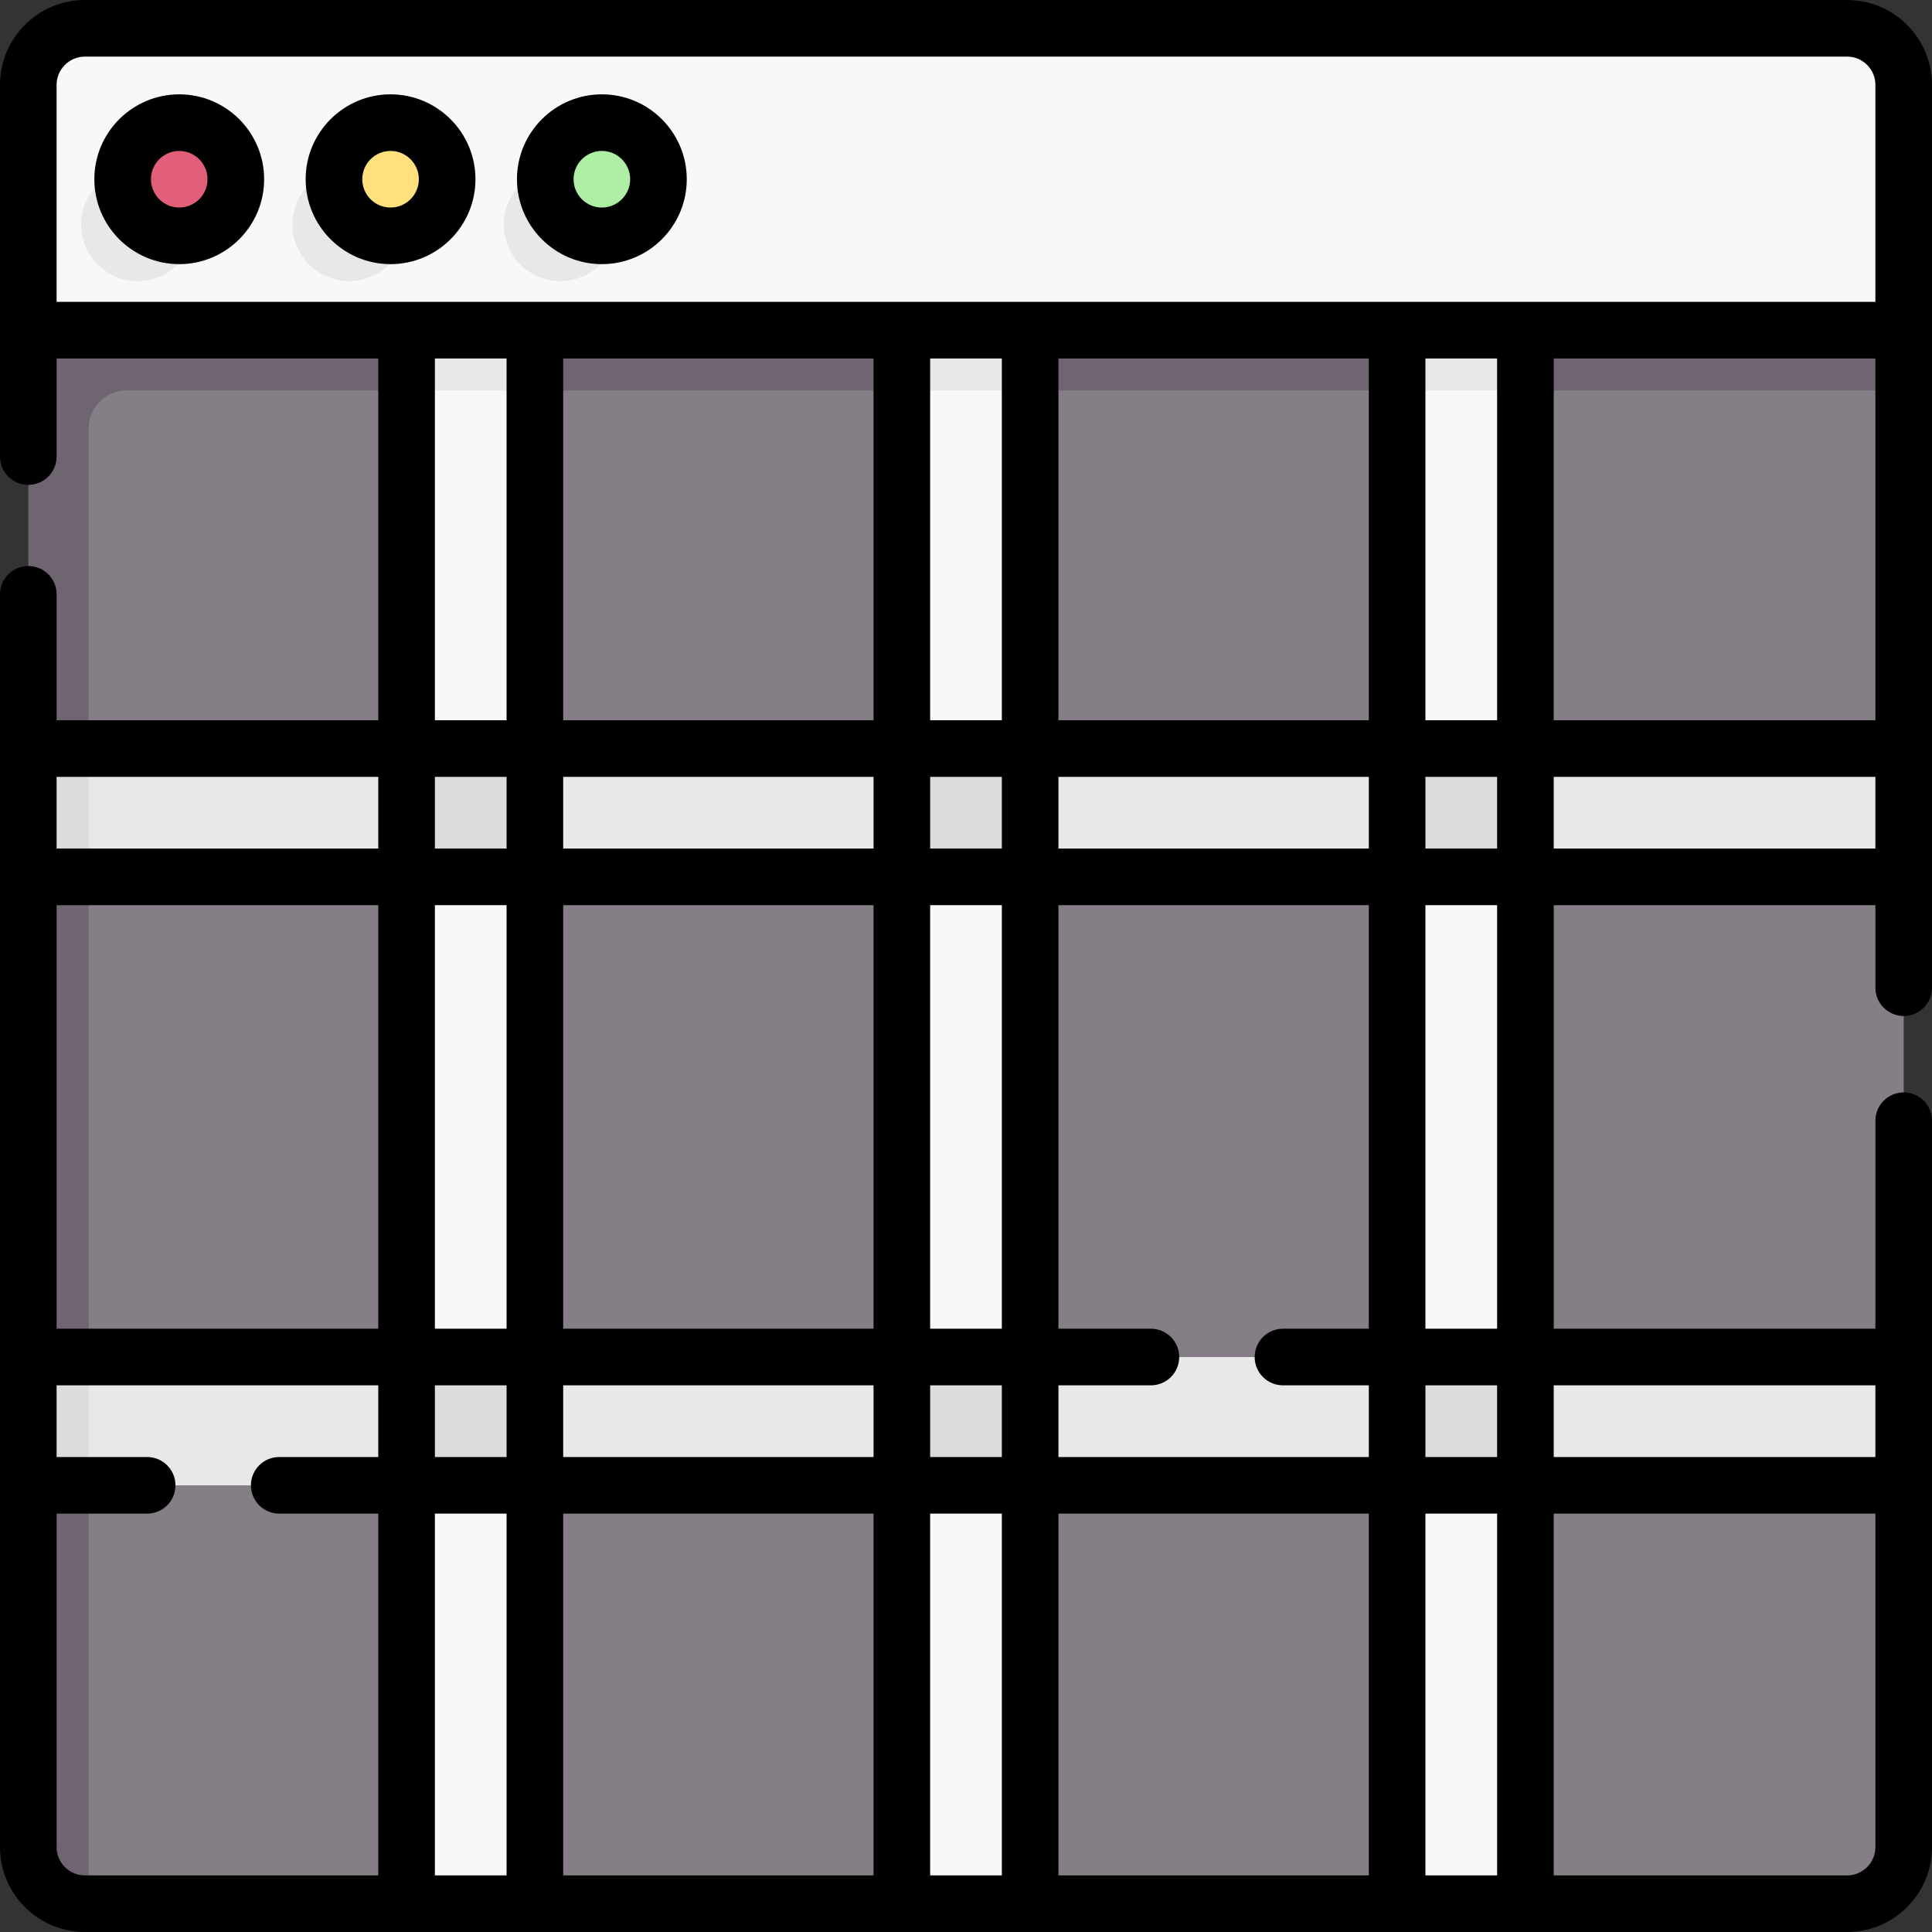 <svg id="Capa_1" enable-background="new 0 0 512 512" height="512" viewBox="0 0 512 512" width="512" xmlns="http://www.w3.org/2000/svg"><rect x="0" y="0" width="512" height="512" fill="#333333" stroke="none"/><g><g><path d="m498.787 87.5 5.713 16v94.875l-16.266 17 16.266 17v127.25l-16.266 18.133 16.266 15.867v95.875c0 8.28-6.72 15-15 15h-85.25l-17-3.755-17 3.755h-97.25l-17-4.734-17 4.734h-97.25l-17-5.074-17 5.074h-84.25l-1.309-1.33c-8.28 0-13.191-7.209-13.191-15.489l4.34-400.181z" fill="#857e87"/><path d="m504.5 87.5-257.968-13-239.032 13v110.88l4.564 15.599-4.564 18.401v127.25l3.579 17-3.579 17v95.87c0 8.284 6.716 15 15 15h1v-391c0-5.523 4.477-10 10-10h471z" fill="#6f6571"/><g fill="#f9f8f9"><path d="m239 87.5h34v417h-34z"/><path d="m370.25 87.5h34v417h-34z"/><path d="m107.75 87.5h34v417h-34z"/></g><g fill="#e8e8e8"><path d="m273 75.83v27.67h-34v-28.59l7.53-.41z"/><path d="m404.25 82.45v21.05h-34v-22.77z"/><path d="m141.75 80.2v23.3h-34v-21.45z"/></g><path d="m11.079 390.83 12.421 2.795h481v-34h-481l-12.421 2.524z" fill="#e8e8e8"/><path d="m11.079 229.383 12.421 2.992h481v-34h-481l-12.421 2.157z" fill="#e8e8e8"/><g fill="#dcdbdd"><path d="m370.25 359.63h34v34h-34z"/><path d="m239 359.63h34v34h-34z"/><path d="m107.75 359.63h34v34h-34z"/><path d="m107.75 198.38h34v34h-34z"/><path d="m239 198.38h34v34h-34z"/><path d="m370.25 198.38h34v34h-34z"/><g><path d="m7.5 359.63h16v34h-16z"/><path d="m7.5 198.38h16v34h-16z"/></g></g><path d="m504.5 22.5v65h-497v-65c0-8.28 6.72-15 15-15h467c8.28 0 15 6.72 15 15z" fill="#f9f8f9"/><g><g><path d="m114.042 58.17-22.602-19.59-9.736 10.506.018-.005c-2.609 2.7-4.222 6.368-4.222 10.419 0 8.284 6.716 15 15 15 4.227 0 8.038-1.755 10.765-4.568l-.001.013z" fill="#e8e8e8"/><circle cx="103.5" cy="47.5" fill="#ffe07d" r="15"/></g><g><path d="m170.042 58.17-22.602-19.59-9.736 10.506.018-.005c-2.61 2.699-4.222 6.368-4.222 10.418 0 8.284 6.716 15 15 15 4.227 0 8.038-1.755 10.765-4.568l-.001.013z" fill="#e8e8e8"/><circle cx="159.5" cy="47.5" fill="#afefa5" r="15"/></g><g><path d="m58.042 58.17-22.602-19.59-9.736 10.506.018-.005c-2.609 2.7-4.222 6.368-4.222 10.419 0 8.284 6.716 15 15 15 4.227 0 8.038-1.755 10.765-4.568l-.001.013z" fill="#e8e8e8"/><circle cx="47.5" cy="47.5" fill="#e15f78" r="15"/></g></g></g><g><path d="m504.5 269.25c4.143 0 7.5-3.358 7.5-7.5v-239.25c0-12.407-10.094-22.5-22.5-22.5h-467c-12.406 0-22.5 10.093-22.5 22.5v98.5c0 4.142 3.357 7.5 7.5 7.5s7.5-3.358 7.5-7.5v-26h85.25v95.875h-85.25v-33.375c0-4.142-3.357-7.5-7.5-7.5s-7.5 3.358-7.5 7.5v332c0 12.407 10.094 22.5 22.5 22.5h467c12.406 0 22.5-10.093 22.5-22.5v-192.5c0-4.142-3.357-7.5-7.5-7.5s-7.5 3.358-7.5 7.5v55.125h-85.25v-112.25h85.25v21.875c0 4.142 3.357 7.5 7.5 7.5zm-164.5 97.875h22.75v19h-82.25v-19h24.5c4.143 0 7.5-3.358 7.5-7.5s-3.357-7.5-7.5-7.5h-24.5v-112.25h82.25v112.25h-22.75c-4.143 0-7.5 3.358-7.5 7.5s3.357 7.5 7.5 7.5zm-325-127.25h85.25v112.25h-85.25zm100.25 0h19v112.25h-19zm116.25-144.875v95.875h-82.25v-95.875zm34 0v95.875h-19v-95.875zm97.25 0v95.875h-82.25v-95.875zm-131.25 272.125v19h-82.25v-19zm-82.25-15v-112.25h82.25v112.25zm97.25 15h19v19h-19zm0-15v-112.25h19v112.25zm0-127.25v-19h19v19zm-15-19v19h-82.25v-19zm-97.25 19h-19v-19h19zm0 142.25v19h-19v-19zm0 34v95.875h-19v-95.875zm15 0h82.25v95.875h-82.25zm97.25 0h19v95.875h-19zm34 0h82.25v95.875h-82.25zm97.25 0h19v95.875h-19zm0-15v-19h19v19zm-97.25-161.25v-19h82.25v19zm97.25-19h19v19h-19zm0-15v-95.875h19v95.875zm34-95.875h85.25v95.875h-85.25zm-396.75-72.5c0-4.136 3.364-7.5 7.5-7.5h467c4.136 0 7.5 3.364 7.5 7.5v57.5h-482zm100.25 72.5h19v95.875h-19zm-15 110.875v19h-85.25v-19zm-85.25 283.625v-88.375h24c4.143 0 7.5-3.358 7.5-7.5s-3.357-7.5-7.5-7.5h-24v-19h85.25v19h-26.25c-4.143 0-7.5 3.358-7.5 7.5s3.357 7.5 7.5 7.5h26.25v95.875h-77.75c-4.136 0-7.5-3.364-7.5-7.5zm474.5 7.5h-77.75v-95.875h85.25v88.375c0 4.136-3.364 7.5-7.5 7.5zm7.5-129.875v19h-85.25v-19zm-100.25-15h-19v-112.25h19zm15-127.25v-19h85.25v19z"/><path d="m47.5 25c-12.406 0-22.5 10.093-22.5 22.5s10.094 22.5 22.5 22.5 22.5-10.093 22.5-22.5-10.094-22.5-22.5-22.5zm0 30c-4.136 0-7.5-3.364-7.5-7.5s3.364-7.5 7.5-7.5 7.5 3.364 7.5 7.5-3.364 7.5-7.5 7.5z"/><path d="m126 47.5c0-12.407-10.094-22.5-22.5-22.5s-22.5 10.093-22.5 22.5 10.094 22.5 22.5 22.5 22.5-10.093 22.5-22.5zm-22.5 7.5c-4.136 0-7.5-3.364-7.5-7.5s3.364-7.5 7.5-7.5 7.5 3.364 7.5 7.5-3.364 7.5-7.5 7.5z"/><path d="m159.5 70c12.406 0 22.5-10.093 22.5-22.5s-10.094-22.5-22.5-22.5-22.5 10.093-22.5 22.5 10.094 22.5 22.5 22.5zm0-30c4.136 0 7.5 3.364 7.5 7.5s-3.364 7.5-7.5 7.5-7.5-3.364-7.5-7.5 3.364-7.5 7.5-7.5z"/></g></g></svg>